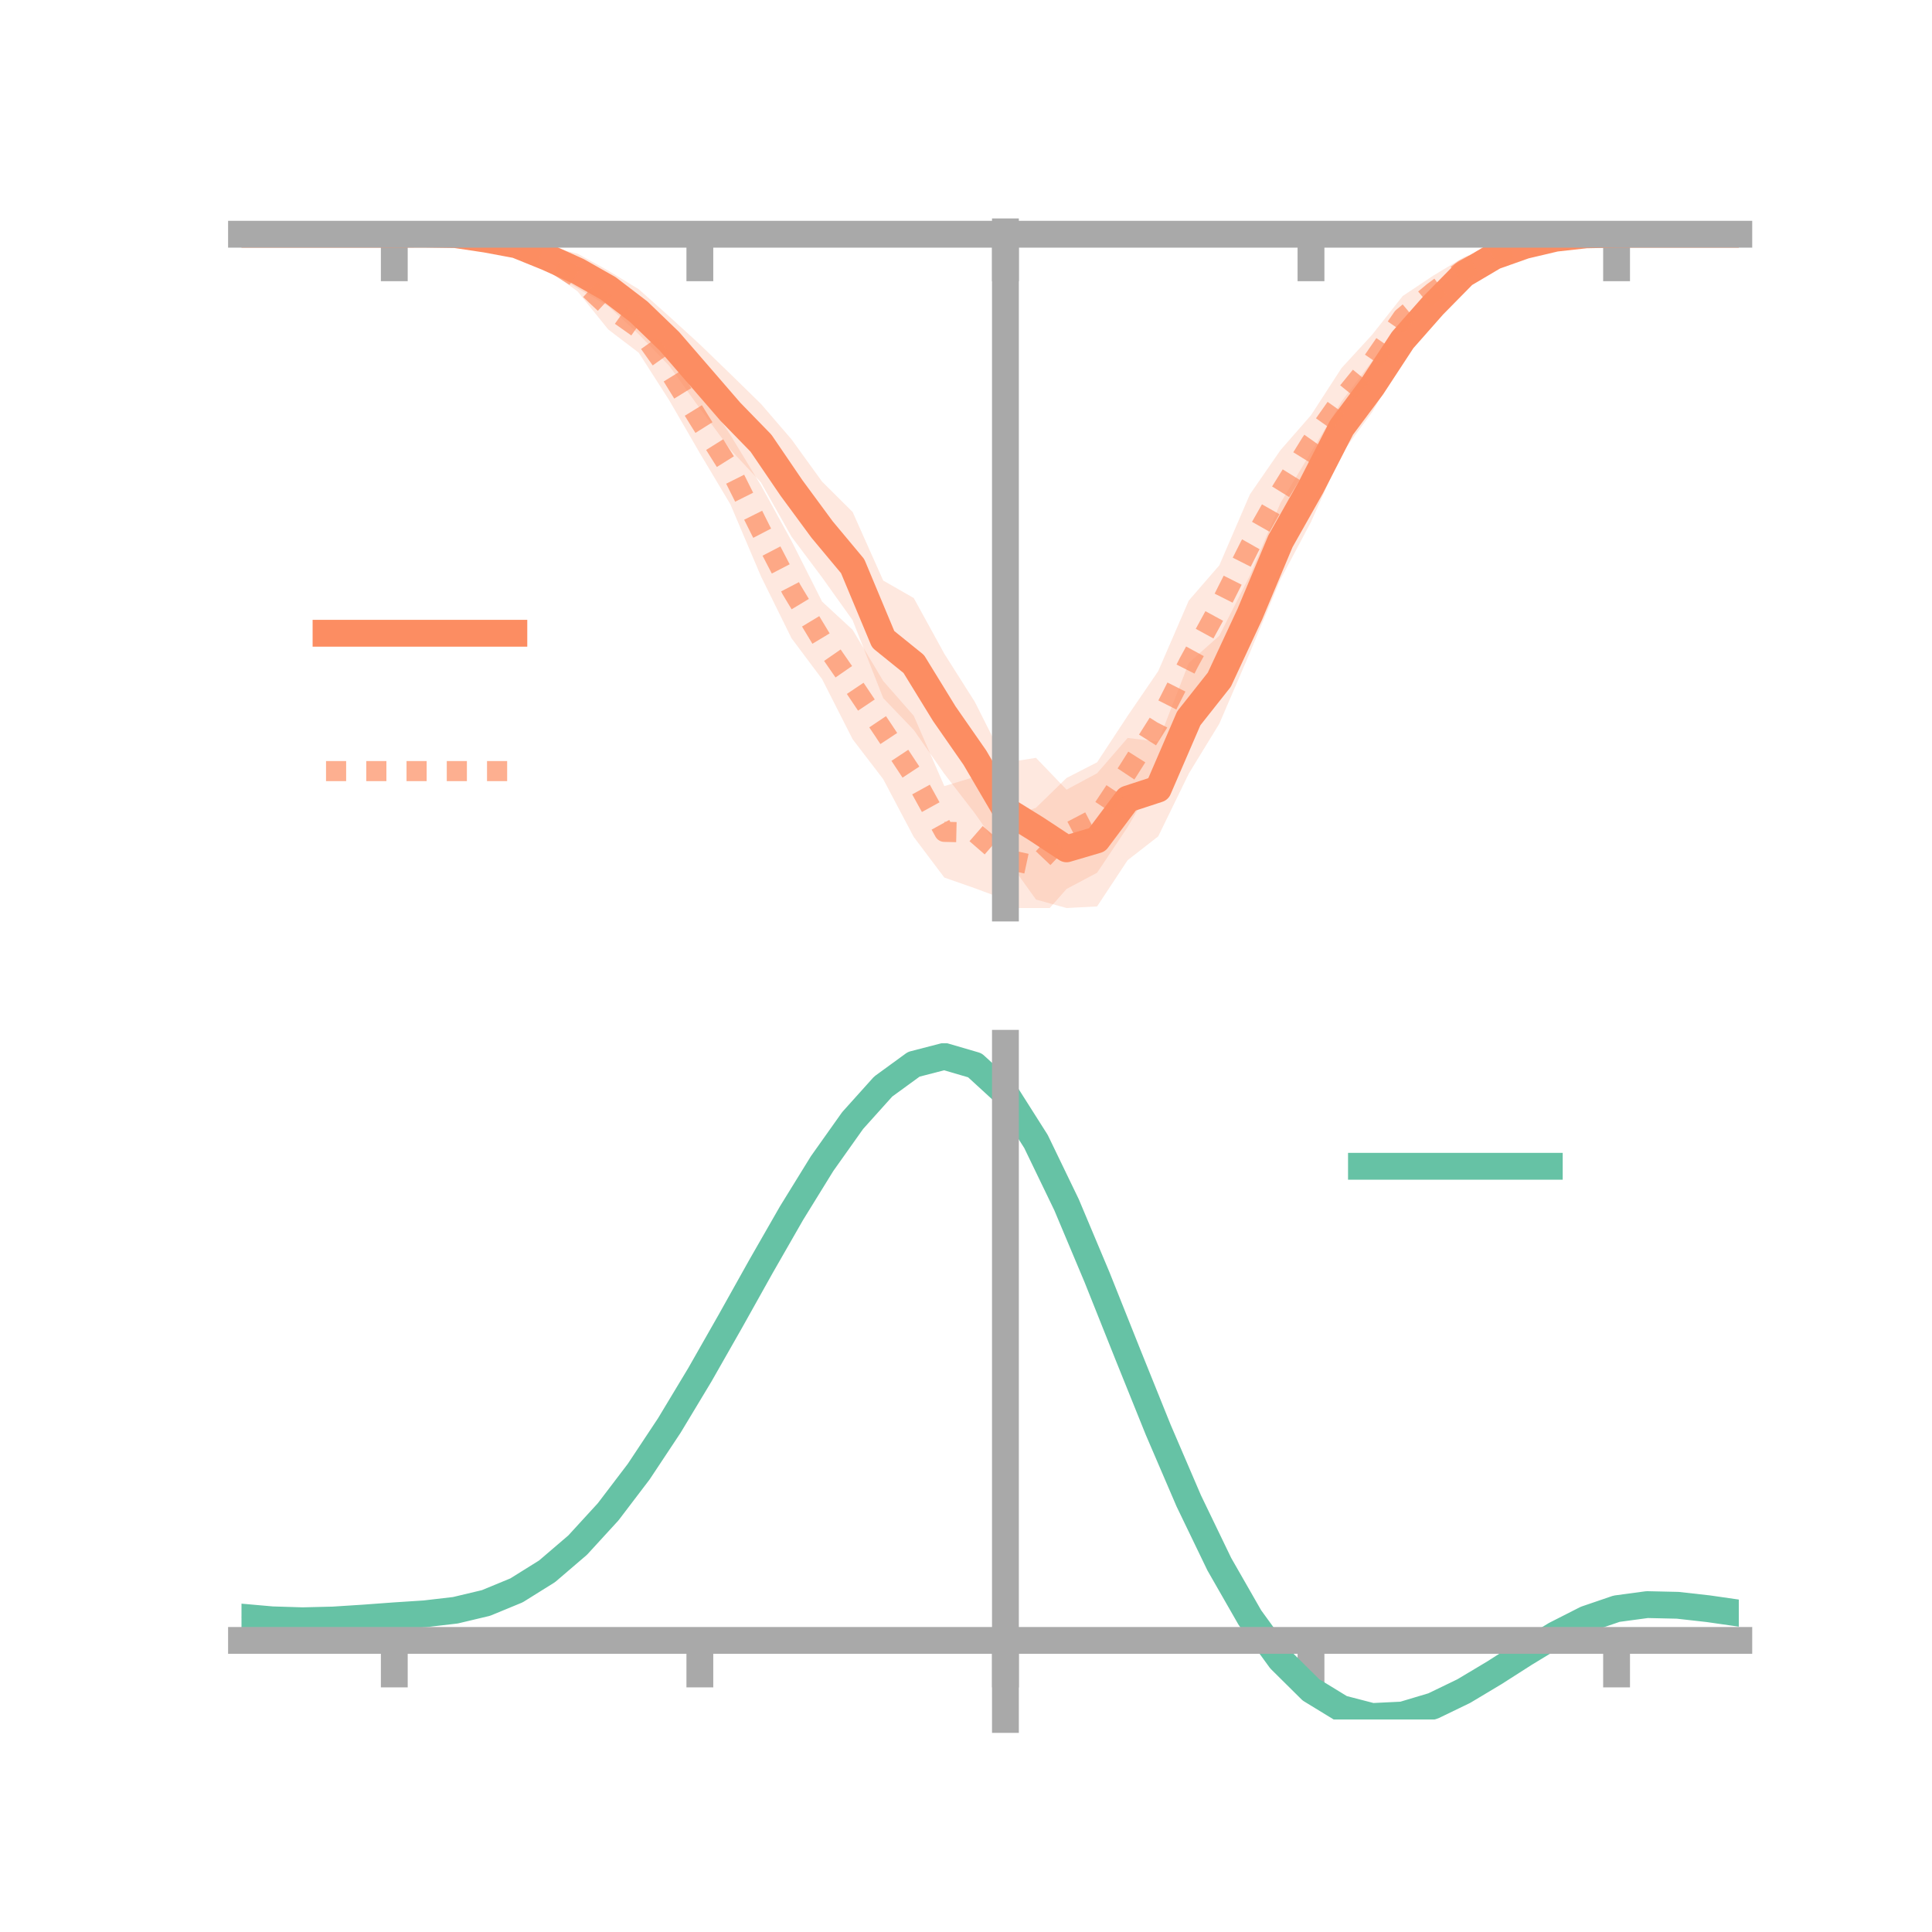 <?xml version="1.0" encoding="utf-8" standalone="no"?>
<!DOCTYPE svg PUBLIC "-//W3C//DTD SVG 1.1//EN"
  "http://www.w3.org/Graphics/SVG/1.1/DTD/svg11.dtd">
<!-- Created with matplotlib (https://matplotlib.org/) -->
<svg height="144pt" version="1.1" viewBox="0 0 144 144" width="144pt" xmlns="http://www.w3.org/2000/svg" xmlns:xlink="http://www.w3.org/1999/xlink">
 <defs>
  <style type="text/css">*{stroke-linecap:butt;stroke-linejoin:round;}</style>
 </defs>
 <g id="figure_1">
  <g id="patch_1">
   <path d="M 0 144 
L 144 144 
L 144 0 
L 0 0 
z
" style="fill:none;"/>
  </g>
  <g id="axes_1">
   <g id="patch_2">
    <path d="M 18 67.68 
L 129.6 67.68 
L 129.6 17.28 
L 18 17.28 
z
" style="fill:none;"/>
   </g>
   <g id="PolyCollection_1">
    <path clip-path="url(#p3b0f480a26)" d="M 18 17.457 
L 18 17.457 
L 20.278 17.457 
L 22.555 17.457 
L 24.833 17.457 
L 27.11 17.457 
L 29.388 17.457 
L 31.665 17.377 
L 33.943 17.28 
L 36.22 17.396 
L 38.498 17.632 
L 40.776 18.332 
L 43.053 18.912 
L 45.331 20.171 
L 47.608 21.557 
L 49.886 23.589 
L 52.163 25.672 
L 54.441 27.876 
L 56.718 30.104 
L 58.996 32.748 
L 61.273 35.896 
L 63.551 38.163 
L 65.829 43.27 
L 68.106 44.574 
L 70.384 48.725 
L 72.661 52.319 
L 74.939 56.844 
L 77.216 56.485 
L 79.494 58.857 
L 81.771 57.634 
L 84.049 55.002 
L 86.327 55.282 
L 88.604 49.413 
L 90.882 47.381 
L 93.159 42.895 
L 95.437 37.494 
L 97.714 33.716 
L 99.992 29.927 
L 102.269 26.923 
L 104.547 23.854 
L 106.824 21.371 
L 109.102 19.665 
L 111.38 18.428 
L 113.657 17.909 
L 115.935 17.537 
L 118.212 17.421 
L 120.49 17.449 
L 122.767 17.457 
L 125.045 17.457 
L 127.322 17.457 
L 129.6 17.457 
L 129.6 17.457 
L 129.6 17.457 
L 127.322 17.457 
L 125.045 17.457 
L 122.767 17.457 
L 120.49 17.47 
L 118.212 17.588 
L 115.935 17.978 
L 113.657 18.678 
L 111.38 19.774 
L 109.102 21.229 
L 106.824 24.153 
L 104.547 26.832 
L 102.269 30.716 
L 99.992 33.812 
L 97.714 38.9 
L 95.437 43.19 
L 93.159 48.648 
L 90.882 53.937 
L 88.604 57.663 
L 86.327 62.339 
L 84.049 64.111 
L 81.771 67.56 
L 79.494 67.68 
L 77.216 67.047 
L 74.939 63.869 
L 72.661 60.623 
L 70.384 57.671 
L 68.106 54.407 
L 65.829 52.032 
L 63.551 46.23 
L 61.273 43.039 
L 58.996 40.002 
L 56.718 35.958 
L 54.441 33.507 
L 52.163 30.443 
L 49.886 27.272 
L 47.608 24.912 
L 45.331 22.813 
L 43.053 21.49 
L 40.776 20.013 
L 38.498 18.868 
L 36.22 18.255 
L 33.943 17.691 
L 31.665 17.524 
L 29.388 17.457 
L 27.11 17.457 
L 24.833 17.457 
L 22.555 17.457 
L 20.278 17.457 
L 18 17.457 
z
" style="fill:#fc8d62;fill-opacity:0.2;"/>
   </g>
   <g id="PolyCollection_2">
    <path clip-path="url(#p3b0f480a26)" d="M 18 17.457 
L 18 17.457 
L 20.278 17.457 
L 22.555 17.457 
L 24.833 17.457 
L 27.11 17.457 
L 29.388 17.457 
L 31.665 17.34 
L 33.943 17.285 
L 36.22 17.432 
L 38.498 17.699 
L 40.776 18.513 
L 43.053 19.737 
L 45.331 21.171 
L 47.608 22.661 
L 49.886 25.52 
L 52.163 28.985 
L 54.441 32.423 
L 56.718 36.175 
L 58.996 40.324 
L 61.273 44.837 
L 63.551 46.944 
L 65.829 50.756 
L 68.106 53.349 
L 70.384 58.591 
L 72.661 57.902 
L 74.939 61.016 
L 77.216 60.206 
L 79.494 57.986 
L 81.771 56.818 
L 84.049 53.354 
L 86.327 50.022 
L 88.604 44.763 
L 90.882 42.133 
L 93.159 36.85 
L 95.437 33.553 
L 97.714 30.948 
L 99.992 27.43 
L 102.269 24.951 
L 104.547 22.065 
L 106.824 20.545 
L 109.102 19.167 
L 111.38 18.278 
L 113.657 17.669 
L 115.935 17.505 
L 118.212 17.406 
L 120.49 17.456 
L 122.767 17.457 
L 125.045 17.457 
L 127.322 17.457 
L 129.6 17.457 
L 129.6 17.457 
L 129.6 17.457 
L 127.322 17.457 
L 125.045 17.457 
L 122.767 17.457 
L 120.49 17.459 
L 118.212 17.579 
L 115.935 17.907 
L 113.657 18.563 
L 111.38 19.61 
L 109.102 21.013 
L 106.824 22.986 
L 104.547 25.269 
L 102.269 29.017 
L 99.992 32.13 
L 97.714 35.058 
L 95.437 39.804 
L 93.159 44.545 
L 90.882 48.303 
L 88.604 54.013 
L 86.327 57.76 
L 84.049 61.642 
L 81.771 65.048 
L 79.494 66.259 
L 77.216 68.843 
L 74.939 67.053 
L 72.661 66.205 
L 70.384 65.408 
L 68.106 62.384 
L 65.829 58.074 
L 63.551 55.1 
L 61.273 50.615 
L 58.996 47.573 
L 56.718 42.957 
L 54.441 37.594 
L 52.163 33.777 
L 49.886 29.846 
L 47.608 26.289 
L 45.331 24.554 
L 43.053 21.724 
L 40.776 20.058 
L 38.498 18.962 
L 36.22 18.303 
L 33.943 17.79 
L 31.665 17.572 
L 29.388 17.457 
L 27.11 17.457 
L 24.833 17.457 
L 22.555 17.457 
L 20.278 17.457 
L 18 17.457 
z
" style="fill:#fc8d62;fill-opacity:0.2;"/>
   </g>
   <g id="matplotlib.axis_1">
    <g id="xtick_1">
     <g id="line2d_1">
      <defs>
       <path d="M 0 0 
L 0 3.5 
" id="mf6af81554c" style="stroke:#a9a9a9;stroke-width:2;"/>
      </defs>
      <g>
       <use style="fill:#a9a9a9;stroke:#a9a9a9;stroke-width:2;" x="29.388" xlink:href="#mf6af81554c" y="17.457"/>
      </g>
     </g>
    </g>
    <g id="xtick_2">
     <g id="line2d_2">
      <g>
       <use style="fill:#a9a9a9;stroke:#a9a9a9;stroke-width:2;" x="52.163" xlink:href="#mf6af81554c" y="17.457"/>
      </g>
     </g>
    </g>
    <g id="xtick_3">
     <g id="line2d_3">
      <g>
       <use style="fill:#a9a9a9;stroke:#a9a9a9;stroke-width:2;" x="74.939" xlink:href="#mf6af81554c" y="17.457"/>
      </g>
     </g>
    </g>
    <g id="xtick_4">
     <g id="line2d_4">
      <g>
       <use style="fill:#a9a9a9;stroke:#a9a9a9;stroke-width:2;" x="97.714" xlink:href="#mf6af81554c" y="17.457"/>
      </g>
     </g>
    </g>
    <g id="xtick_5">
     <g id="line2d_5">
      <g>
       <use style="fill:#a9a9a9;stroke:#a9a9a9;stroke-width:2;" x="120.49" xlink:href="#mf6af81554c" y="17.457"/>
      </g>
     </g>
    </g>
   </g>
   <g id="matplotlib.axis_2"/>
   <g id="line2d_6">
    <path clip-path="url(#p3b0f480a26)" d="M 18 17.457 
L 20.278 17.457 
L 22.555 17.457 
L 24.833 17.457 
L 27.11 17.457 
L 29.388 17.457 
L 31.665 17.451 
L 33.943 17.485 
L 36.22 17.826 
L 38.498 18.25 
L 40.776 19.173 
L 43.053 20.201 
L 45.331 21.492 
L 47.608 23.234 
L 49.886 25.43 
L 52.163 28.058 
L 54.441 30.691 
L 56.718 33.031 
L 58.996 36.375 
L 61.273 39.467 
L 63.551 42.197 
L 65.829 47.651 
L 68.106 49.49 
L 70.384 53.198 
L 72.661 56.471 
L 74.939 60.357 
L 77.216 61.766 
L 79.494 63.268 
L 81.771 62.597 
L 84.049 59.556 
L 86.327 58.81 
L 88.604 53.538 
L 90.882 50.659 
L 93.159 45.771 
L 95.437 40.342 
L 97.714 36.308 
L 99.992 31.87 
L 102.269 28.82 
L 104.547 25.343 
L 106.824 22.762 
L 109.102 20.447 
L 111.38 19.101 
L 113.657 18.294 
L 115.935 17.757 
L 118.212 17.504 
L 120.49 17.459 
L 122.767 17.457 
L 125.045 17.457 
L 127.322 17.457 
L 129.6 17.457 
" style="fill:none;stroke:#fc8d62;stroke-linecap:square;stroke-width:2;"/>
   </g>
   <g id="line2d_7">
    <path clip-path="url(#p3b0f480a26)" d="M 18 17.457 
L 20.278 17.457 
L 22.555 17.457 
L 24.833 17.457 
L 27.11 17.457 
L 29.388 17.457 
L 31.665 17.456 
L 33.943 17.538 
L 36.22 17.867 
L 38.498 18.33 
L 40.776 19.286 
L 43.053 20.73 
L 45.331 22.862 
L 47.608 24.475 
L 49.886 27.683 
L 52.163 31.381 
L 54.441 35.009 
L 56.718 39.566 
L 58.996 43.949 
L 61.273 47.726 
L 63.551 51.022 
L 65.829 54.415 
L 68.106 57.866 
L 70.384 62 
L 72.661 62.053 
L 74.939 64.034 
L 77.216 64.524 
L 79.494 62.123 
L 81.771 60.933 
L 84.049 57.498 
L 86.327 53.891 
L 88.604 49.388 
L 90.882 45.218 
L 93.159 40.698 
L 95.437 36.678 
L 97.714 33.003 
L 99.992 29.78 
L 102.269 26.984 
L 104.547 23.667 
L 106.824 21.765 
L 109.102 20.09 
L 111.38 18.944 
L 113.657 18.116 
L 115.935 17.706 
L 118.212 17.493 
L 120.49 17.458 
L 122.767 17.457 
L 125.045 17.457 
L 127.322 17.457 
L 129.6 17.457 
" style="fill:none;stroke:#fc8d62;stroke-dasharray:1.5,1.5;stroke-dashoffset:0;stroke-opacity:0.7;stroke-width:1.5;"/>
   </g>
   <g id="patch_3">
    <path d="M 74.939 67.68 
L 74.939 17.28 
" style="fill:none;stroke:#a9a9a9;stroke-linecap:square;stroke-linejoin:miter;stroke-width:2;"/>
   </g>
   <g id="patch_4">
    <path d="M 129.6 67.68 
L 129.6 17.28 
" style="fill:none;"/>
   </g>
   <g id="patch_5">
    <path d="M 18 17.457 
L 129.6 17.457 
" style="fill:none;stroke:#a9a9a9;stroke-linecap:square;stroke-linejoin:miter;stroke-width:2;"/>
   </g>
   <g id="patch_6">
    <path d="M 18 17.28 
L 129.6 17.28 
" style="fill:none;"/>
   </g>
   <g id="legend_1">
    <g id="line2d_8">
     <path d="M 24.3 47.2 
L 38.3 47.2 
" style="fill:none;stroke:#fc8d62;stroke-linecap:square;stroke-width:2;"/>
    </g>
    <g id="line2d_9"/>
    <g id="text_1">
     <!--   -->
     <g transform="translate(43.9 49.65)scale(0.07 -0.07)">
      <defs>
       <path id="DejaVuSans-32"/>
      </defs>
      <use xlink:href="#DejaVuSans-32"/>
     </g>
    </g>
    <g id="line2d_10">
     <path d="M 24.3 57.474 
L 38.3 57.474 
" style="fill:none;stroke:#fc8d62;stroke-dasharray:1.5,1.5;stroke-dashoffset:0;stroke-opacity:0.7;stroke-width:1.5;"/>
    </g>
    <g id="line2d_11"/>
    <g id="text_2">
     <!--   -->
     <g transform="translate(43.9 59.924)scale(0.07 -0.07)">
      <use xlink:href="#DejaVuSans-32"/>
     </g>
    </g>
   </g>
  </g>
  <g id="axes_2">
   <g id="patch_7">
    <path d="M 18 128.16 
L 129.6 128.16 
L 129.6 77.76 
L 18 77.76 
z
" style="fill:none;"/>
   </g>
   <g id="PolyCollection_3">
    <path clip-path="url(#pa2cf4ffa28)" d="M 18 120.572 
L 18 120.489 
L 20.278 120.701 
L 22.555 120.774 
L 24.833 120.711 
L 27.11 120.556 
L 29.388 120.379 
L 31.665 120.224 
L 33.943 119.952 
L 36.22 119.404 
L 38.498 118.454 
L 40.776 117.009 
L 43.053 115.019 
L 45.331 112.475 
L 47.608 109.408 
L 49.886 105.887 
L 52.163 102.013 
L 54.441 97.913 
L 56.718 93.744 
L 58.996 89.68 
L 61.273 85.909 
L 63.551 82.63 
L 65.829 80.046 
L 68.106 78.358 
L 70.384 77.76 
L 72.661 78.438 
L 74.939 80.56 
L 77.216 84.204 
L 79.494 88.992 
L 81.771 94.489 
L 84.049 100.288 
L 86.327 106.031 
L 88.604 111.42 
L 90.882 116.22 
L 93.159 120.262 
L 95.437 123.442 
L 97.714 125.721 
L 99.992 127.122 
L 102.269 127.715 
L 104.547 127.61 
L 106.824 126.941 
L 109.102 125.859 
L 111.38 124.523 
L 113.657 123.096 
L 115.935 121.736 
L 118.212 120.594 
L 120.49 119.821 
L 122.767 119.516 
L 125.045 119.572 
L 127.322 119.837 
L 129.6 120.177 
L 129.6 120.287 
L 129.6 120.287 
L 127.322 119.971 
L 125.045 119.725 
L 122.767 119.679 
L 120.49 119.988 
L 118.212 120.772 
L 115.935 121.946 
L 113.657 123.357 
L 111.38 124.841 
L 109.102 126.229 
L 106.824 127.351 
L 104.547 128.044 
L 102.269 128.16 
L 99.992 127.573 
L 97.714 126.191 
L 95.437 123.96 
L 93.159 120.869 
L 90.882 116.957 
L 88.604 112.318 
L 86.327 107.107 
L 84.049 101.548 
L 81.771 95.93 
L 79.494 90.598 
L 77.216 85.952 
L 74.939 82.417 
L 72.661 80.365 
L 70.384 79.713 
L 68.106 80.294 
L 65.829 81.922 
L 63.551 84.407 
L 61.273 87.553 
L 58.996 91.162 
L 56.718 95.046 
L 54.441 99.022 
L 52.163 102.926 
L 49.886 106.613 
L 47.608 109.963 
L 45.331 112.882 
L 43.053 115.311 
L 40.776 117.221 
L 38.498 118.621 
L 36.22 119.549 
L 33.943 120.085 
L 31.665 120.346 
L 29.388 120.488 
L 27.11 120.647 
L 24.833 120.782 
L 22.555 120.831 
L 20.278 120.762 
L 18 120.572 
z
" style="fill:#66c2a5;fill-opacity:0.2;"/>
   </g>
   <g id="matplotlib.axis_3">
    <g id="xtick_6">
     <g id="line2d_12">
      <g>
       <use style="fill:#a9a9a9;stroke:#a9a9a9;stroke-width:2;" x="29.388" xlink:href="#mf6af81554c" y="122.266"/>
      </g>
     </g>
    </g>
    <g id="xtick_7">
     <g id="line2d_13">
      <g>
       <use style="fill:#a9a9a9;stroke:#a9a9a9;stroke-width:2;" x="52.163" xlink:href="#mf6af81554c" y="122.266"/>
      </g>
     </g>
    </g>
    <g id="xtick_8">
     <g id="line2d_14">
      <g>
       <use style="fill:#a9a9a9;stroke:#a9a9a9;stroke-width:2;" x="74.939" xlink:href="#mf6af81554c" y="122.266"/>
      </g>
     </g>
    </g>
    <g id="xtick_9">
     <g id="line2d_15">
      <g>
       <use style="fill:#a9a9a9;stroke:#a9a9a9;stroke-width:2;" x="97.714" xlink:href="#mf6af81554c" y="122.266"/>
      </g>
     </g>
    </g>
    <g id="xtick_10">
     <g id="line2d_16">
      <g>
       <use style="fill:#a9a9a9;stroke:#a9a9a9;stroke-width:2;" x="120.49" xlink:href="#mf6af81554c" y="122.266"/>
      </g>
     </g>
    </g>
   </g>
   <g id="matplotlib.axis_4"/>
   <g id="line2d_17">
    <path clip-path="url(#pa2cf4ffa28)" d="M 18 120.531 
L 20.278 120.732 
L 22.555 120.802 
L 24.833 120.747 
L 27.11 120.601 
L 29.388 120.433 
L 31.665 120.285 
L 33.943 120.019 
L 36.22 119.477 
L 38.498 118.537 
L 40.776 117.115 
L 43.053 115.165 
L 45.331 112.678 
L 47.608 109.685 
L 49.886 106.25 
L 52.163 102.469 
L 54.441 98.468 
L 56.718 94.395 
L 58.996 90.421 
L 61.273 86.731 
L 63.551 83.519 
L 65.829 80.984 
L 68.106 79.326 
L 70.384 78.736 
L 72.661 79.401 
L 74.939 81.488 
L 77.216 85.078 
L 79.494 89.795 
L 81.771 95.21 
L 84.049 100.918 
L 86.327 106.569 
L 88.604 111.869 
L 90.882 116.589 
L 93.159 120.565 
L 95.437 123.701 
L 97.714 125.956 
L 99.992 127.348 
L 102.269 127.938 
L 104.547 127.827 
L 106.824 127.146 
L 109.102 126.044 
L 111.38 124.682 
L 113.657 123.226 
L 115.935 121.841 
L 118.212 120.683 
L 120.49 119.905 
L 122.767 119.598 
L 125.045 119.649 
L 127.322 119.904 
L 129.6 120.232 
" style="fill:none;stroke:#66c2a5;stroke-linecap:square;stroke-width:2;"/>
   </g>
   <g id="patch_8">
    <path d="M 74.939 128.16 
L 74.939 77.76 
" style="fill:none;stroke:#a9a9a9;stroke-linecap:square;stroke-linejoin:miter;stroke-width:2;"/>
   </g>
   <g id="patch_9">
    <path d="M 129.6 128.16 
L 129.6 77.76 
" style="fill:none;"/>
   </g>
   <g id="patch_10">
    <path d="M 18 122.266 
L 129.6 122.266 
" style="fill:none;stroke:#a9a9a9;stroke-linecap:square;stroke-linejoin:miter;stroke-width:2;"/>
   </g>
   <g id="patch_11">
    <path d="M 18 77.76 
L 129.6 77.76 
" style="fill:none;"/>
   </g>
   <g id="legend_2">
    <g id="line2d_18">
     <path d="M 101.475 86.929 
L 115.475 86.929 
" style="fill:none;stroke:#66c2a5;stroke-linecap:square;stroke-width:2;"/>
    </g>
    <g id="line2d_19"/>
    <g id="text_3">
     <!--   -->
     <g transform="translate(121.075 89.379)scale(0.07 -0.07)">
      <use xlink:href="#DejaVuSans-32"/>
     </g>
    </g>
   </g>
  </g>
 </g>
 <defs>
  <clipPath id="p3b0f480a26">
   <rect height="50.4" width="111.6" x="18" y="17.28"/>
  </clipPath>
  <clipPath id="pa2cf4ffa28">
   <rect height="50.4" width="111.6" x="18" y="77.76"/>
  </clipPath>
 </defs>
</svg>
